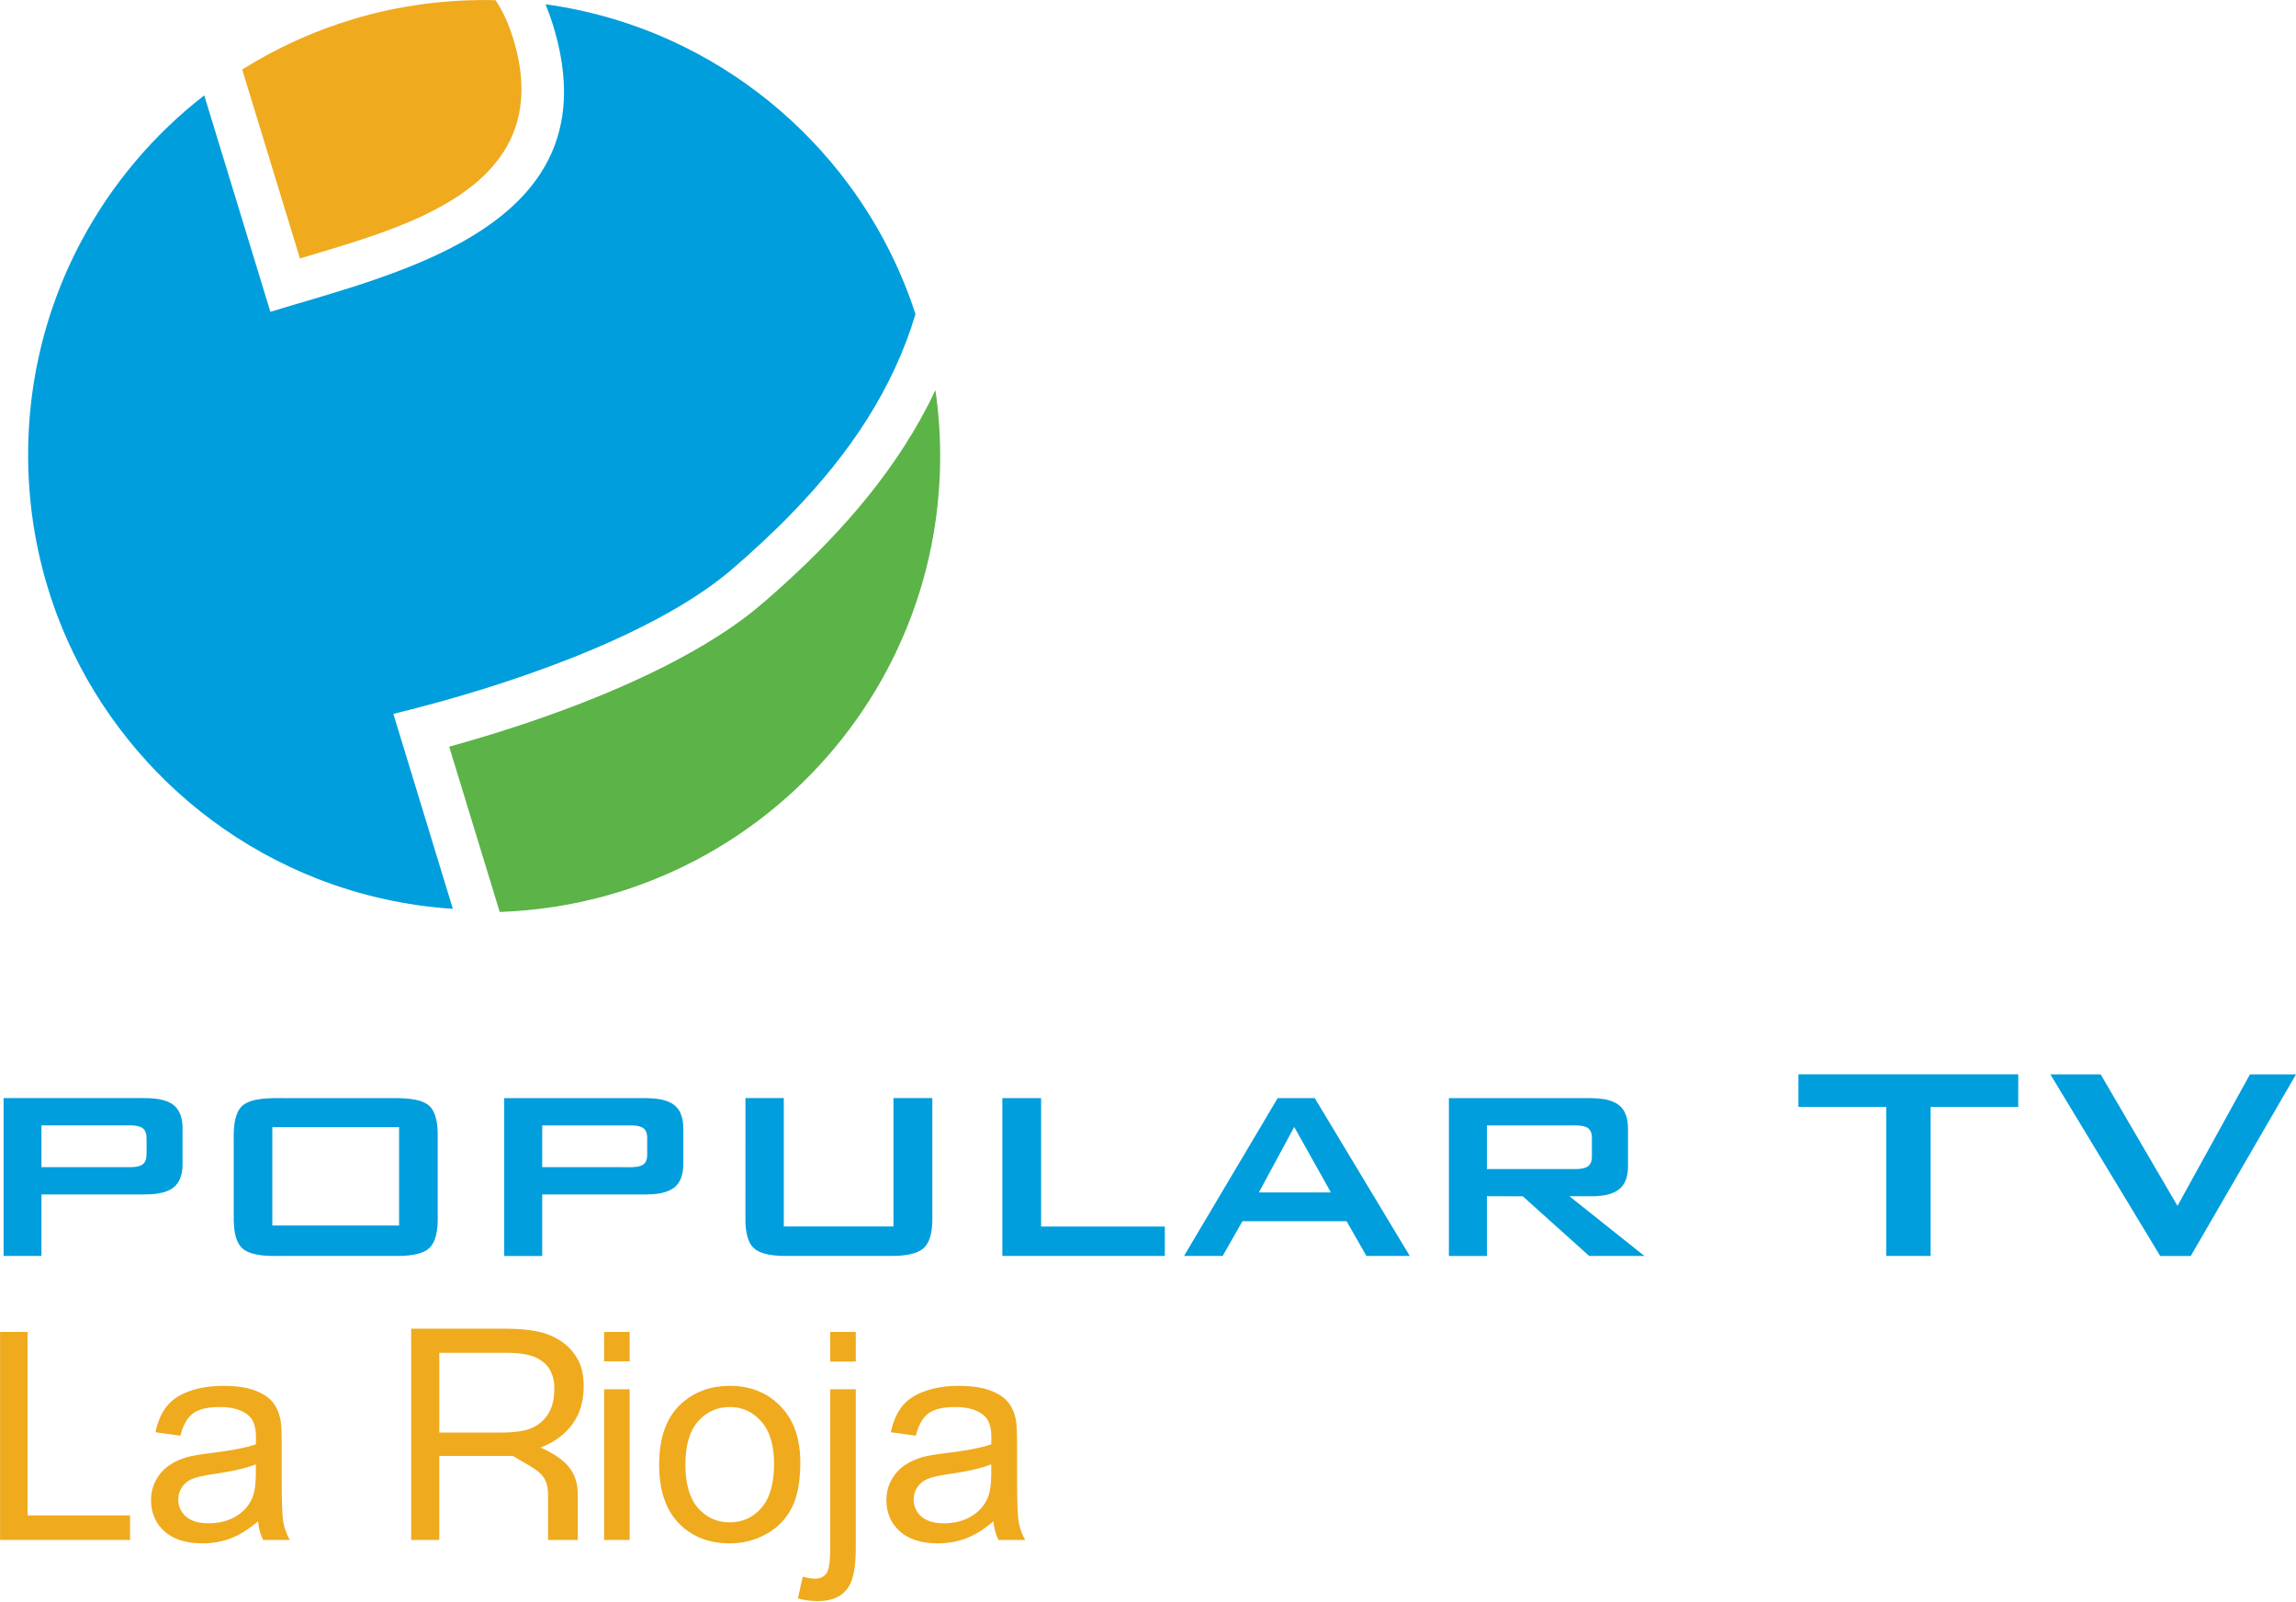 <svg id="a" width="600.94pt" height="419.22pt" version="1.1" viewBox="0 0 600.94 419.22" xmlns="http://www.w3.org/2000/svg">
 <g id="b" transform="matrix(.132 0 0 .132 -4.723 -4.933)">
  <path id="c" d="m735.6 75.49c91.45-27.52 187.31-40.05 282.74-37.76 15.34 22.77 26.23 48.27 34.47 74.39 9.56 30.72 15.97 62.59 16.83 94.82 0.85 30.32-3.49 60.97-14.23 89.41-10.46 28.13-26.99 53.79-47.2 75.89-36.06 39.36-82.24 67.83-129.97 90.88-79.19 37.8-164.04 61.26-247.74 86.63l-114.49-374.63c68.33-42.78 142.35-76.51 219.59-99.63z" fill="#efaa1e"/>
 </g>
 <path id="d" d="m142.79 1.121c11.397 1.565 22.563 4.804 33.023 9.59 18.255 8.317 34.317 21.358 46.25 37.48 6.742 9.078 12.176 19.125 16.08 29.738 0.506 1.422 1.041 2.837 1.465 4.284-2.86 9.611-7.173 18.767-12.506 27.25-5.58 8.871-12.272 17.005-19.549 24.532-5.179 5.367-10.667 10.43-16.329 15.285-4.146 3.502-8.653 6.555-13.307 9.337-9.1 5.402-18.76 9.797-28.591 13.689-15.09 5.92-30.627 10.663-46.37 14.504l15.572 51.016c-12.162-0.793-24.203-3.455-35.548-7.91-9.764-3.822-19.014-8.952-27.433-15.202-16.471-12.19-29.717-28.696-38.012-47.435-5.284-11.897-8.572-24.673-9.707-37.641-1.014-11.515-0.375-23.178 1.935-34.506 2.276-11.196 6.193-22.057 11.582-32.132 7.873-14.749 18.896-27.804 32.112-38.042l17.313 56.638c9.164-2.785 18.404-5.334 27.458-8.47 7.434-2.566 14.766-5.495 21.692-9.237 5.213-2.831 10.198-6.146 14.537-10.208 3.698-3.461 6.894-7.503 9.157-12.047 2.394-4.762 3.698-10.043 3.953-15.358 0.332-6.598-0.831-13.192-2.757-19.486-0.581-1.922-1.276-3.808-2.02-5.671z" fill="#009edd" stroke-width=".132"/>
 <g id="e" transform="translate(.939 .001)" fill="#009edd" stroke-width=".132">
  <path id="f" d="m469.77 281.13 57.536 1e-3 -7e-3 8.528-22.933-3e-3 -1e-3 39.003-11.62-1e-3v-39.002l-22.975-4e-3z"/>
  <path id="g" d="m535.71 281.14 13.166 3e-3 20.106 34.415 18.97-34.423 12.052 7e-3 -27.551 47.528-7.988-4e-3z"/>
  <path id="h" d="m-5e-8 287.35h34.624c2.304 9e-3 4.642-0.084 6.899 0.465 1.36 0.337 2.717 0.936 3.654 2.013 1.203 1.371 1.605 3.248 1.66 5.026 0.003 3.381 0 6.762 0.001 10.143-0.045 1.843-0.475 3.791-1.755 5.185-1.194 1.272-2.927 1.846-4.606 2.125-2.197 0.357-4.432 0.233-6.648 0.257l-23.919-1e-3 -0.012 16.101-9.898-3e-3 -0.001-41.31m9.909 7.143-0.001 10.927h23.661c1.026-0.07 2.17-0.158 2.987-0.853 0.823-0.756 0.876-1.96 0.87-3.001-0.021-1.406 0.038-2.812-0.036-4.216-0.043-0.932-0.458-1.929-1.342-2.348-1.099-0.504-2.34-0.525-3.526-0.51z"/>
  <path id="i" d="m68.921 287.43c2.216-0.121 4.437-0.061 6.655-0.075l26.858-1e-3c1.835 0.022 3.687 0.07 5.489 0.458 1.177 0.254 2.363 0.648 3.315 1.411 1.197 0.99 1.758 2.523 2.057 4.003 0.431 2.053 0.315 4.159 0.329 6.242l-1e-3 20.141c-0.057 1.677-0.23 3.385-0.86 4.956-0.367 0.935-0.952 1.808-1.777 2.398-1.041 0.754-2.307 1.115-3.555 1.355-1.606 0.292-3.244 0.369-4.873 0.346h-28.83c-2.5-0.017-5.027 0.117-7.493-0.382-1.718-0.334-3.573-0.994-4.545-2.554-1.185-1.892-1.377-4.193-1.455-6.37v-20.425c-0.011-2.319-0.061-4.694 0.66-6.927 0.402-1.269 1.145-2.496 2.322-3.178 1.721-1.002 3.751-1.256 5.704-1.398m1.418 7.531v25.736h33.179v-25.736z"/>
  <path id="j" d="m131.03 287.36 36.969-3e-3c2.163 0.037 4.408 0.162 6.395 1.109 1.336 0.61 2.396 1.768 2.903 3.147 0.642 1.615 0.627 3.382 0.606 5.094 0 2.588-3e-3 5.178 1e-3 7.768 9e-3 1.25-0.128 2.517-0.557 3.698-0.438 1.23-1.277 2.325-2.413 2.987-2.005 1.178-4.396 1.361-6.669 1.41l-27.292 3e-3v16.094h-9.942l-1e-3 -41.307m9.944 7.141-1e-3 10.928h20.834c1.352-0.036 2.717 0.096 4.059-0.129 0.698-0.128 1.443-0.342 1.922-0.901 0.573-0.662 0.695-1.583 0.669-2.426-5e-3 -1.49 1e-3 -2.982-3e-3 -4.473-0.016-0.951-0.394-2.01-1.292-2.459-1.128-0.549-2.421-0.554-3.648-0.54z"/>
  <path id="k" d="m194.17 287.35h10.037l1e-3 33.605 28.701 1e-3 1e-3 -33.606 10.169 1e-3 1e-3 32.258c-0.04 1.369-0.18 2.748-0.565 4.068-0.329 1.086-0.845 2.157-1.696 2.931-0.96 0.852-2.203 1.293-3.434 1.581-2.635 0.607-5.353 0.449-8.034 0.469h-23.828c-2.395 0.022-4.849-0.061-7.131-0.862-0.99-0.362-1.946-0.919-2.577-1.781-0.978-1.311-1.346-2.96-1.534-4.554-0.162-1.272-0.105-2.554-0.115-3.83z"/>
  <path id="l" d="m261.41 287.36 10.141-1e-3v33.602l32.387 3e-3v7.699h-42.526z"/>
  <path id="m" d="m308.96 328.66 24.514-41.307 9.707 0.015 24.865 41.293-11.341 3e-3 -5.193-9.089-27.259 1e-3 -5.182 9.081-10.112 4e-3m28.844-33.755-9.251 17.136 18.853-1e-3z"/>
  <path id="n" d="m378.29 287.36 33.412-1e-3c1.885 0.015 3.776-0.05 5.66 0.086 2.009 0.176 4.154 0.596 5.705 1.982 1.145 1.019 1.739 2.517 1.96 4.008 0.19 1.169 0.124 2.358 0.136 3.539v6.713c-8e-3 1.185 0.05 2.382-0.165 3.556-0.246 1.489-0.907 2.966-2.103 3.933-1.776 1.409-4.129 1.733-6.324 1.851-2.246 0.017-4.491-3e-3 -6.737 9e-3l19.635 15.628-14.468-7e-3 -17.385-15.615-9.383-8e-3 -1e-3 15.633h-9.942v-41.307m9.944 7.14-1e-3 11.422 23.341 3e-3c0.939-0.028 1.912-0.103 2.775-0.506 0.599-0.278 1.023-0.848 1.199-1.476 0.223-0.679 0.158-1.401 0.167-2.101 0-1.403-4e-3 -2.808 1e-3 -4.212 0.034-1.13-0.506-2.399-1.662-2.752-1.347-0.486-2.798-0.363-4.199-0.377z"/>
 </g>
 <g id="o" transform="matrix(.132 0 0 .132 -4.723 -4.933)">
  <path id="p" d="m1756.7 1021.6c52.4-64.88 98.29-135.28 133.85-210.8 13.84 95.01 12.42 192.2-3.98 286.8-21.5 124.35-69.73 243.95-140.33 348.54-69.59 103.43-160.77 192.24-266.02 259.05-54.49 34.65-112.72 63.43-173.37 85.63-89.71 32.95-184.72 51.11-280.21 54.44l-100.2-327.65c85.2-23.49 169.41-50.67 251.96-82.28 77.89-29.99 154.46-63.84 227.31-104.68 35.78-20.13 70.62-42.01 103.62-66.46 28.77-21.19 55.32-45.17 81.85-69.05 59.2-53.81 115.25-111.25 165.52-173.54z" fill="#5cb348"/>
 </g>
 <g id="q" transform="matrix(1.901 0 0 1.901 94.59 -594.04)" fill="#efaa1e" stroke-width="1px" aria-label="La Rioja">
  <path id="r" d="m-49.746 524.47v-28.633h3.789v25.254h14.102v3.379z"/>
  <path id="s" d="m-14.238 521.91q-1.953 1.66-3.769 2.344-1.797 0.684-3.867 0.684-3.418 0-5.254-1.66-1.836-1.68-1.836-4.277 0-1.523 0.684-2.773 0.703-1.27 1.816-2.031 1.133-0.762 2.539-1.152 1.035-0.273 3.125-0.527 4.258-0.508 6.269-1.211 0.02-0.723 0.02-0.918 0-2.148-0.996-3.027-1.348-1.191-4.004-1.191-2.481 0-3.672 0.879-1.172 0.859-1.738 3.066l-3.438-0.469q0.469-2.207 1.543-3.555 1.074-1.367 3.106-2.09 2.031-0.742 4.707-0.742 2.656 0 4.316 0.625t2.441 1.582q0.781 0.938 1.094 2.383 0.176 0.898 0.176 3.242v4.688q0 4.902 0.215 6.211 0.234 1.289 0.898 2.481h-3.672q-0.547-1.094-0.703-2.559zm-0.293-7.852q-1.914 0.781-5.742 1.328-2.168 0.312-3.066 0.703-0.898 0.391-1.387 1.152-0.488 0.742-0.488 1.66 0 1.406 1.055 2.344 1.074 0.938 3.125 0.938 2.031 0 3.613-0.879 1.582-0.898 2.324-2.441 0.566-1.191 0.566-3.516z"/>
  <path id="t" d="m29.795 524.47h-4.095v-6.176c0-3.062-1.593-3.419-4.838-5.386h-10.139v11.562h-3.867v-29.082h12.834c1.758 0 3.223 0.117 4.394 0.352 1.172 0.221 2.227 0.625 3.164 1.211 1.055 0.664 1.875 1.504 2.461 2.519 0.599 1.003 0.898 2.279 0.898 3.828 0 2.096-0.527 3.854-1.582 5.273-1.055 1.406-2.506 2.467-4.356 3.184 3.624 1.623 5.125 3.402 5.125 6.539zm-3.23-20.898c0-0.833-0.15-1.569-0.449-2.207-0.286-0.651-0.768-1.198-1.445-1.641-0.56-0.378-1.224-0.638-1.992-0.781-0.768-0.156-1.673-0.234-2.715-0.234h-9.24v10.977h8.596c1.224 0 2.292-0.104 3.203-0.312 0.911-0.221 1.686-0.625 2.324-1.211 0.586-0.547 1.016-1.172 1.289-1.875 0.286-0.716 0.43-1.621 0.43-2.715z"/>
  <path id="u" d="m33.418 499.88v-4.043h3.516v4.043zm0 24.59v-20.742h3.516v20.742z"/>
  <path id="v" d="m40.996 514.1q0-5.762 3.203-8.535 2.676-2.305 6.523-2.305 4.277 0 6.992 2.812 2.715 2.793 2.715 7.734 0 4.004-1.211 6.309-1.191 2.285-3.496 3.555-2.285 1.27-5 1.27-4.356 0-7.051-2.793-2.676-2.793-2.676-8.047zm3.613 0q0 3.984 1.738 5.977 1.738 1.973 4.375 1.973 2.617 0 4.356-1.992t1.738-6.074q0-3.848-1.758-5.82-1.738-1.992-4.336-1.992-2.637 0-4.375 1.973-1.738 1.973-1.738 5.957z"/>
  <path id="w" d="m64.551 499.92v-4.082h3.516v4.082zm-4.453 32.598 0.664-2.988q1.055 0.273 1.66 0.273 1.074 0 1.602-0.723 0.527-0.703 0.527-3.555v-21.797h3.516v21.875q0 3.828-0.996 5.332-1.27 1.953-4.219 1.953-1.426 0-2.754-0.371z"/>
  <path id="x" d="m87.012 521.91q-1.953 1.66-3.769 2.344-1.797 0.684-3.867 0.684-3.418 0-5.254-1.66-1.836-1.68-1.836-4.277 0-1.523 0.684-2.773 0.703-1.27 1.816-2.031 1.133-0.762 2.539-1.152 1.035-0.273 3.125-0.527 4.258-0.508 6.269-1.211 0.02-0.723 0.02-0.918 0-2.148-0.996-3.027-1.348-1.191-4.004-1.191-2.481 0-3.672 0.879-1.172 0.859-1.738 3.066l-3.438-0.469q0.469-2.207 1.543-3.555 1.074-1.367 3.106-2.09 2.031-0.742 4.707-0.742 2.656 0 4.316 0.625t2.441 1.582q0.781 0.938 1.094 2.383 0.176 0.898 0.176 3.242v4.688q0 4.902 0.215 6.211 0.234 1.289 0.898 2.481h-3.672q-0.547-1.094-0.703-2.559zm-0.293-7.852q-1.914 0.781-5.742 1.328-2.168 0.312-3.066 0.703-0.898 0.391-1.387 1.152-0.488 0.742-0.488 1.66 0 1.406 1.055 2.344 1.074 0.938 3.125 0.938 2.031 0 3.613-0.879 1.582-0.898 2.324-2.441 0.566-1.191 0.566-3.516z"/>
 </g>
</svg>
